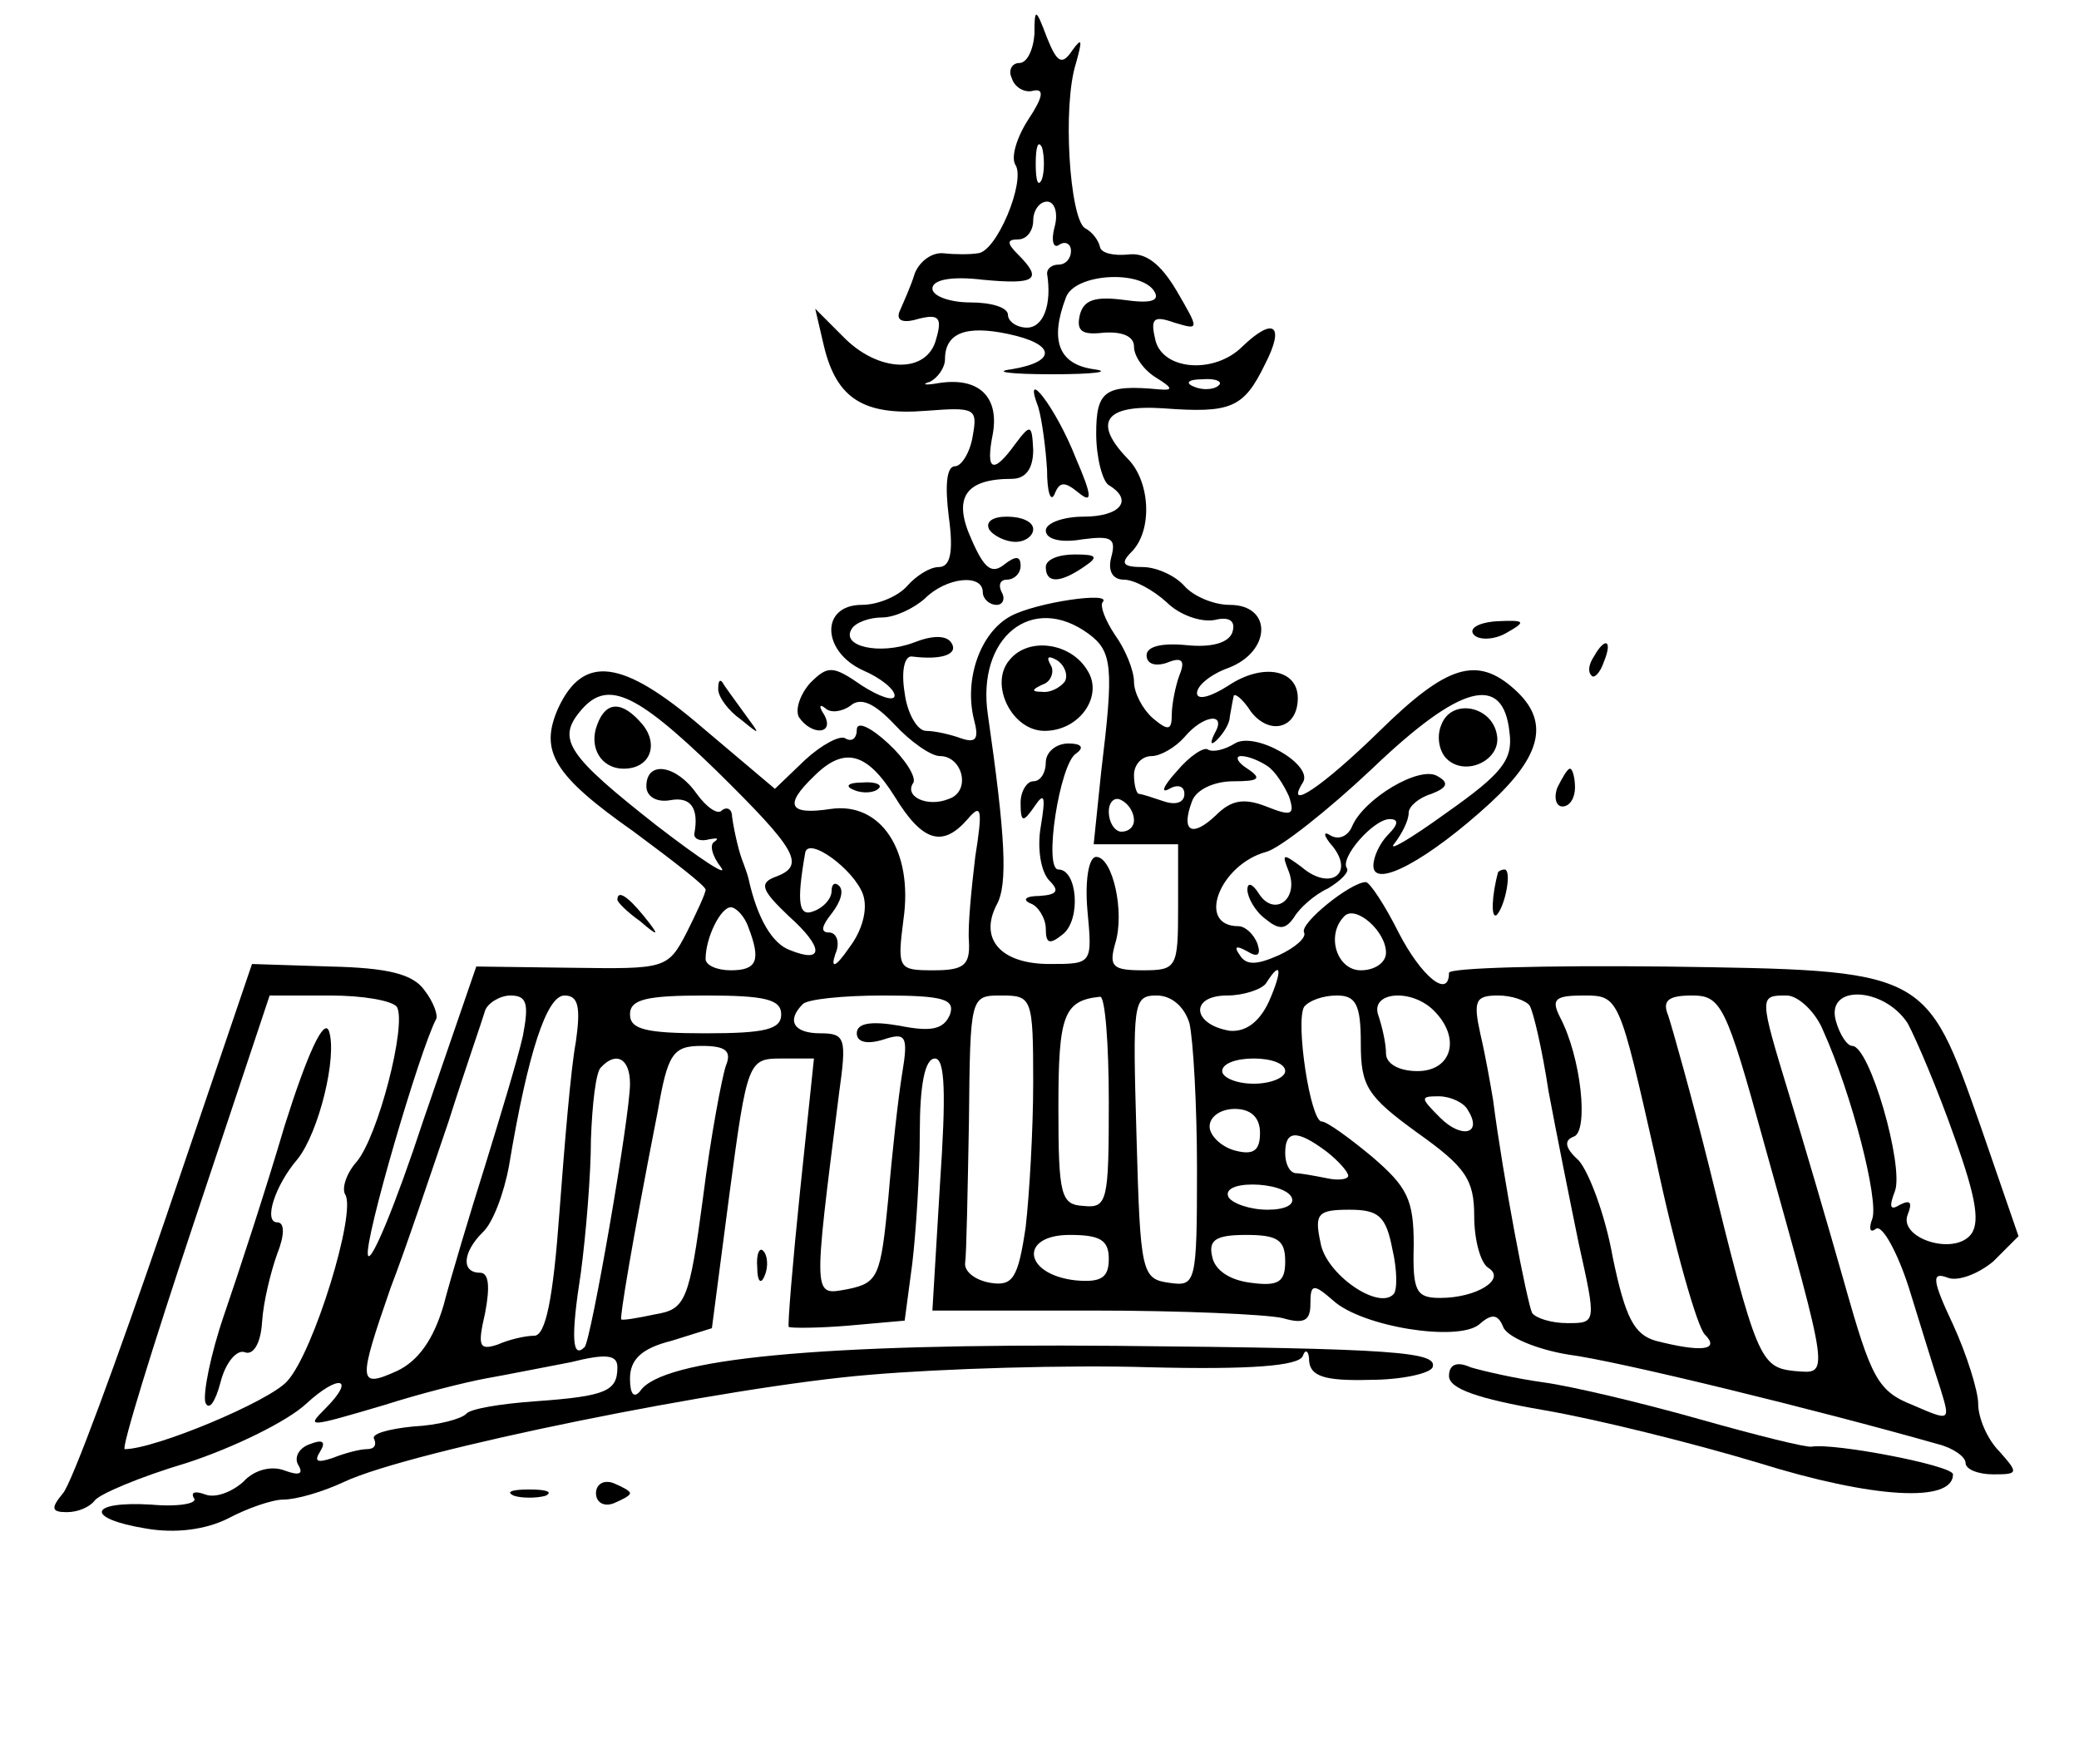 <?xml version="1.0" standalone="no"?>
<!DOCTYPE svg PUBLIC "-//W3C//DTD SVG 20010904//EN"
 "http://www.w3.org/TR/2001/REC-SVG-20010904/DTD/svg10.dtd">
<svg version="1.0" xmlns="http://www.w3.org/2000/svg"
 width="165pt" height="140pt" viewBox="0 0 165 140"
 preserveAspectRatio="xMidYMid meet">
<g transform="translate(0,140) scale(0.1,-0.1)"
fill="#000000" stroke="none">
<path d="M821 1373 c-1 -13 -6 -23 -12 -23 -6 0 -9 -6 -6 -12 2 -7 10 -12 17
-10 9 2 8 -5 -4 -23 -9 -14 -14 -30 -10 -36 8 -13 -15 -69 -30 -70 -6 -1 -18
-1 -27 0 -9 1 -19 -6 -23 -16 -3 -10 -9 -23 -12 -30 -3 -7 2 -10 15 -6 16 4
19 1 14 -16 -7 -28 -46 -27 -74 2 l-22 22 7 -30 c10 -41 31 -55 81 -51 39 3
41 2 37 -20 -2 -13 -9 -24 -14 -24 -7 0 -8 -16 -5 -40 4 -29 1 -40 -8 -40 -7
0 -18 -7 -25 -15 -7 -8 -23 -15 -36 -15 -33 0 -32 -37 1 -52 14 -6 25 -15 25
-20 0 -5 -12 -1 -26 8 -23 16 -27 16 -41 2 -8 -9 -12 -21 -9 -27 10 -15 29
-14 20 2 -4 6 -4 9 1 5 4 -4 13 -3 20 2 8 7 19 2 35 -15 13 -14 29 -25 36 -25
18 0 25 -28 7 -34 -17 -7 -36 2 -28 13 2 5 -7 19 -20 31 -14 13 -25 18 -25 11
0 -7 -4 -10 -9 -7 -4 3 -19 -5 -32 -17 l-24 -23 -58 49 c-63 54 -94 58 -114
15 -15 -34 -4 -53 60 -98 31 -23 57 -43 57 -46 0 -3 -7 -18 -15 -34 -15 -29
-17 -29 -91 -28 l-76 1 -42 -122 c-22 -67 -42 -115 -44 -107 -3 12 41 162 54
187 2 3 -2 14 -9 23 -9 13 -29 18 -75 19 l-62 2 -69 -203 c-38 -111 -74 -209
-81 -217 -10 -12 -9 -15 3 -15 9 0 18 4 22 9 3 5 36 19 73 30 37 12 80 33 95
47 26 24 40 21 15 -4 -15 -15 -14 -15 47 3 28 9 64 18 80 21 17 3 47 9 68 13
28 7 37 6 37 -4 0 -19 -9 -23 -65 -27 -28 -2 -52 -6 -55 -10 -4 -4 -22 -9 -42
-10 -20 -2 -34 -6 -31 -10 2 -5 0 -8 -6 -8 -5 0 -17 -3 -27 -7 -12 -4 -15 -3
-10 5 5 8 2 10 -8 6 -9 -3 -13 -11 -9 -17 4 -7 0 -8 -11 -4 -10 4 -24 1 -33
-9 -9 -8 -22 -13 -30 -10 -8 3 -12 2 -9 -3 3 -4 -12 -7 -34 -5 -50 3 -53 -11
-4 -19 23 -4 47 -1 65 8 15 8 35 15 44 15 10 0 31 6 48 14 53 25 306 76 417
85 58 5 158 8 222 6 80 -2 119 1 122 9 2 6 5 4 5 -4 1 -12 12 -16 48 -15 25 0
48 5 50 10 4 12 -27 15 -252 17 -234 2 -360 -10 -377 -36 -5 -6 -8 -2 -8 10 0
15 9 24 33 30 l32 10 14 107 c14 105 15 107 41 107 l26 0 -11 -105 c-6 -58
-10 -107 -9 -108 2 -1 23 -1 47 1 l45 4 6 45 c3 25 6 72 6 104 0 38 4 59 12
59 8 0 9 -27 4 -100 l-6 -100 127 0 c71 0 138 -3 151 -6 17 -5 22 -2 22 11 0
16 2 17 18 3 23 -21 99 -33 116 -19 10 9 15 8 19 -2 3 -8 27 -18 52 -22 39 -5
198 -44 293 -71 12 -3 22 -10 22 -15 0 -5 10 -9 22 -9 20 0 20 1 5 18 -10 10
-17 27 -17 38 0 10 -9 39 -20 63 -17 36 -17 42 -4 37 8 -3 24 3 36 13 l20 20
-30 87 c-44 125 -42 124 -251 127 -94 1 -171 -1 -171 -5 0 -21 -22 -3 -40 32
-11 22 -23 40 -26 40 -12 0 -53 -33 -49 -40 2 -4 -7 -12 -20 -18 -18 -8 -26
-8 -31 0 -5 7 -3 8 6 3 8 -5 11 -3 8 6 -3 8 -10 14 -15 14 -34 0 -15 49 22 59
11 3 49 33 84 66 70 67 104 76 109 29 3 -22 -6 -33 -50 -64 -29 -21 -48 -32
-41 -24 6 8 11 18 11 24 0 5 8 12 18 15 13 5 14 9 5 14 -14 9 -59 -18 -68 -40
-3 -7 -10 -11 -17 -7 -6 4 -6 0 2 -9 17 -22 -3 -35 -25 -16 -15 11 -16 11 -10
-4 8 -22 -12 -36 -24 -17 -5 8 -9 9 -9 3 0 -6 6 -17 14 -23 11 -9 16 -9 23 1
4 7 16 18 27 23 10 6 17 13 15 16 -6 8 21 39 34 39 7 0 7 -4 -1 -12 -7 -7 -12
-18 -12 -25 0 -19 44 5 93 50 41 38 47 65 19 90 -30 27 -54 19 -107 -33 -45
-44 -76 -65 -61 -41 9 14 -38 41 -54 31 -8 -5 -17 -7 -21 -5 -3 3 -15 -5 -25
-17 -11 -12 -13 -18 -6 -14 7 4 12 2 12 -4 0 -7 -7 -9 -16 -6 -9 3 -18 6 -20
6 -2 0 -4 7 -4 15 0 8 6 15 14 15 7 0 19 7 26 15 15 18 34 20 24 3 -4 -8 -3
-10 2 -5 5 5 10 13 10 18 1 5 2 12 3 16 0 4 7 -1 14 -12 15 -19 37 -13 37 11
0 23 -28 28 -55 10 -14 -9 -25 -12 -25 -6 0 6 11 15 25 20 34 13 35 50 1 50
-13 0 -29 7 -36 15 -7 8 -22 15 -33 15 -16 0 -18 3 -9 12 17 17 15 56 -3 74
-28 29 -18 43 28 40 54 -4 64 0 81 35 16 31 7 38 -18 14 -22 -22 -63 -19 -69
5 -4 17 -2 20 15 14 20 -6 20 -6 2 25 -13 22 -25 31 -39 29 -11 -1 -21 1 -22
6 -1 5 -6 12 -12 15 -12 8 -18 97 -7 131 5 18 5 21 -3 10 -8 -12 -12 -10 -20
10 -9 24 -10 24 -10 3z m6 -115 c-3 -7 -5 -2 -5 12 0 14 2 19 5 13 2 -7 2 -19
0 -25z m10 -38 c-3 -11 -1 -18 4 -14 5 3 9 0 9 -5 0 -6 -4 -11 -10 -11 -5 0
-9 -3 -9 -7 4 -25 -3 -43 -16 -43 -8 0 -15 5 -15 10 0 6 -13 10 -30 10 -16 0
-30 5 -30 11 0 7 15 10 40 7 42 -4 48 0 28 20 -9 9 -9 12 0 12 7 0 12 7 12 15
0 8 5 15 11 15 6 0 9 -9 6 -20z m79 -51 c5 -8 -3 -10 -24 -7 -23 3 -32 0 -35
-12 -3 -13 2 -16 19 -14 15 1 24 -3 24 -11 0 -8 8 -19 18 -25 13 -8 13 -10 2
-9 -43 4 -50 -1 -50 -35 0 -19 5 -38 10 -41 20 -12 9 -25 -20 -25 -16 0 -30
-5 -30 -11 0 -7 12 -10 29 -7 23 3 27 1 23 -14 -3 -11 1 -18 10 -18 8 0 23 -8
34 -18 10 -10 27 -16 38 -14 12 3 17 -1 14 -10 -3 -8 -16 -12 -36 -10 -20 2
-32 -1 -32 -8 0 -7 7 -9 16 -6 12 5 15 2 10 -10 -3 -8 -6 -23 -6 -31 0 -13 -3
-13 -15 -3 -8 7 -15 20 -15 29 0 9 -7 26 -15 37 -8 12 -12 23 -10 26 9 9 -53
0 -73 -11 -24 -13 -37 -50 -29 -82 4 -15 2 -19 -10 -15 -8 3 -21 6 -28 6 -7 0
-15 14 -17 30 -3 18 0 30 6 29 24 -3 37 2 31 11 -4 6 -15 6 -30 0 -27 -10 -58
-3 -49 11 3 5 14 9 24 9 10 0 25 7 34 15 17 17 46 20 46 5 0 -5 5 -10 11 -10
5 0 7 5 4 10 -3 6 -1 10 4 10 6 0 11 5 11 11 0 8 -4 8 -13 1 -10 -8 -16 -3
-26 20 -15 33 -5 48 32 48 11 0 17 8 17 23 -1 20 -2 21 -14 5 -18 -25 -24 -22
-18 8 5 29 -11 45 -43 40 -11 -2 -14 -1 -7 1 6 3 12 11 12 18 0 21 17 27 50
20 38 -8 39 -22 3 -28 -16 -2 -1 -4 32 -4 33 0 48 2 33 4 -28 4 -35 23 -22 57
7 19 59 22 70 5z m51 -75 c-3 -3 -12 -4 -19 -1 -8 3 -5 6 6 6 11 1 17 -2 13
-5z m-103 -197 c19 -14 20 -27 10 -109 l-6 -58 33 0 34 0 0 -50 c0 -48 -1 -50
-28 -50 -24 0 -27 3 -22 21 8 25 -2 69 -15 69 -6 0 -9 -19 -7 -42 4 -43 4 -43
-30 -43 -39 0 -56 20 -42 47 9 16 7 54 -7 151 -9 61 35 97 80 64z m-296 -108
c65 -64 72 -76 47 -85 -13 -5 -10 -11 11 -31 28 -25 28 -38 1 -27 -14 5 -26
25 -33 57 -1 4 -3 9 -4 12 -3 7 -7 23 -9 37 0 6 -4 8 -8 5 -3 -4 -12 2 -20 13
-16 23 -40 27 -40 6 0 -8 8 -13 19 -11 16 3 23 -6 19 -27 0 -4 5 -6 12 -4 6 1
8 1 4 -2 -4 -2 -2 -11 5 -20 7 -9 -16 6 -51 33 -70 55 -79 68 -61 90 21 26 43
17 108 -46z m142 -21 c22 -36 38 -41 58 -18 11 13 12 8 6 -30 -3 -25 -6 -55
-5 -67 1 -19 -4 -23 -28 -23 -28 0 -29 1 -24 40 8 55 -18 94 -58 88 -33 -5
-37 3 -13 26 24 24 42 19 64 -16z m296 24 c6 -4 13 -15 17 -24 5 -15 2 -16
-18 -8 -18 7 -28 5 -40 -7 -19 -18 -28 -13 -19 11 3 9 17 16 33 16 20 0 23 2
11 10 -8 5 -10 10 -5 10 6 0 15 -4 21 -8z m-106 -43 c0 -5 -4 -9 -10 -9 -5 0
-10 7 -10 16 0 8 5 12 10 9 6 -3 10 -10 10 -16z m-215 -59 c4 -12 -1 -29 -11
-42 -11 -16 -15 -17 -11 -5 4 9 1 17 -5 17 -7 0 -6 5 2 15 7 9 10 18 6 22 -3
3 -6 2 -6 -4 0 -6 -6 -13 -14 -16 -12 -5 -14 6 -7 46 2 14 39 -13 46 -33z
m-91 -26 c10 -26 7 -34 -14 -34 -11 0 -20 4 -20 9 0 17 12 41 20 41 4 0 11 -7
14 -16z m506 -20 c0 -8 -9 -14 -20 -14 -19 0 -28 28 -13 43 9 9 33 -12 33 -29z
m-93 -39 c-8 -17 -19 -24 -31 -23 -30 5 -32 28 -2 28 13 0 28 5 31 10 12 19
13 10 2 -15z m-692 -4 c8 -14 -15 -103 -32 -123 -8 -9 -12 -21 -9 -26 9 -14
-25 -125 -46 -148 -14 -16 -105 -54 -129 -54 -3 0 22 81 55 180 l60 180 48 0
c26 0 49 -4 53 -9z m100 -23 c-4 -18 -18 -64 -30 -103 -12 -38 -27 -88 -33
-111 -8 -27 -20 -44 -37 -52 -31 -14 -31 -9 -5 66 12 31 32 91 46 132 13 41
27 81 29 88 2 6 12 12 20 12 13 0 15 -6 10 -32z m42 -5 c-4 -21 -9 -82 -13
-135 -5 -69 -11 -98 -20 -98 -7 0 -20 -3 -29 -7 -15 -5 -16 -1 -10 25 4 21 3
32 -4 32 -15 0 -14 16 2 32 8 7 17 31 21 53 15 90 30 135 44 135 11 0 13 -9 9
-37z m163 22 c0 -12 -13 -15 -60 -15 -47 0 -60 3 -60 15 0 12 13 15 60 15 47
0 60 -3 60 -15z m134 0 c-5 -12 -15 -14 -40 -9 -23 4 -34 2 -34 -6 0 -7 8 -9
21 -5 18 6 20 3 15 -27 -3 -18 -8 -63 -11 -99 -6 -62 -8 -67 -32 -72 -28 -5
-28 -10 -7 156 6 43 5 47 -15 47 -21 0 -27 10 -14 23 3 4 32 7 64 7 48 0 57
-3 53 -15z m66 -54 c0 -37 -3 -89 -6 -115 -6 -40 -10 -47 -28 -44 -12 2 -21 9
-20 16 1 6 2 57 3 112 1 100 1 100 26 100 24 0 25 -2 25 -69z m60 -15 c0 -79
-1 -85 -20 -83 -18 1 -20 8 -20 78 0 73 4 85 33 88 4 1 7 -37 7 -83z m64 62
c3 -13 6 -65 6 -116 0 -91 -1 -93 -22 -90 -22 3 -23 8 -26 116 -3 106 -3 112
16 112 12 0 22 -9 26 -22z m136 -16 c0 -34 5 -42 45 -71 38 -27 45 -37 45 -66
0 -19 5 -37 11 -41 15 -9 -9 -24 -38 -24 -19 0 -22 5 -21 42 0 36 -5 46 -33
70 -18 15 -36 28 -40 28 -9 0 -21 79 -14 91 4 5 15 9 26 9 15 0 19 -7 19 -38z
m58 26 c22 -22 14 -48 -13 -48 -15 0 -25 6 -25 14 0 8 -3 21 -6 30 -7 19 26
22 44 4z m76 4 c3 -5 10 -35 15 -68 6 -32 17 -87 24 -121 14 -63 14 -63 -9
-63 -13 0 -25 4 -28 8 -4 8 -23 107 -31 169 -2 12 -6 35 -10 52 -6 27 -4 31
14 31 11 0 22 -4 25 -8z m100 -121 c15 -71 33 -134 39 -140 13 -13 -4 -14 -39
-5 -17 5 -24 18 -34 66 -6 34 -19 68 -27 77 -11 10 -12 16 -4 19 12 4 6 63
-11 95 -7 14 -4 17 19 17 28 0 28 -1 57 -129z m86 12 c53 -190 52 -183 24
-181 -27 3 -30 9 -68 164 -14 56 -29 109 -32 118 -5 12 0 16 19 16 23 0 27 -8
57 -117z m47 89 c23 -51 44 -134 39 -149 -3 -8 -2 -12 3 -8 5 3 17 -19 26 -47
9 -29 20 -65 25 -80 8 -26 8 -26 -22 -13 -28 11 -33 22 -54 96 -13 46 -33 114
-44 150 -24 79 -24 79 -2 79 9 0 23 -13 29 -28z m67 6 c7 -13 24 -53 37 -90
18 -50 21 -70 12 -79 -15 -15 -56 -1 -49 17 4 10 2 12 -6 8 -8 -5 -9 -2 -4 11
7 20 -20 115 -34 115 -4 0 -10 9 -13 20 -8 29 38 27 57 -2z m-938 -34 c-3 -9
-12 -56 -18 -104 -11 -83 -14 -89 -38 -93 -14 -3 -26 -5 -27 -4 -1 2 8 58 29
165 8 46 12 52 35 52 19 0 24 -4 19 -16z m-76 -14 c0 -26 -31 -204 -36 -209
-10 -10 -11 8 -3 59 4 30 8 78 8 106 1 28 4 54 8 57 12 13 23 7 23 -13z m520
10 c0 -5 -11 -10 -25 -10 -14 0 -25 5 -25 10 0 6 11 10 25 10 14 0 25 -4 25
-10z m145 -31 c12 -19 -5 -23 -22 -6 -16 16 -16 17 -1 17 9 0 20 -5 23 -11z
m-165 -18 c0 -14 -5 -18 -20 -14 -11 3 -20 12 -20 19 0 8 9 14 20 14 13 0 20
-7 20 -19z m53 -15 c9 -7 17 -16 17 -19 0 -3 -8 -4 -17 -2 -10 2 -21 4 -25 4
-5 1 -8 8 -8 16 0 18 9 19 33 1z m-28 -36 c3 -6 -5 -10 -19 -10 -14 0 -28 5
-31 10 -3 6 5 10 19 10 14 0 28 -4 31 -10z m80 -41 c4 -17 4 -33 1 -36 -12
-13 -54 16 -58 41 -5 23 -2 26 23 26 23 0 29 -5 34 -31z m-225 -8 c0 -15 -6
-19 -27 -17 -41 5 -44 36 -4 36 24 0 31 -4 31 -19z m140 -2 c0 -16 -5 -20 -27
-17 -17 2 -29 10 -31 21 -3 13 3 17 27 17 25 0 31 -4 31 -21z"/>
<path d="M824 1077 c3 -10 6 -33 7 -50 0 -18 3 -26 6 -19 4 10 8 10 19 1 11
-9 11 -3 -2 27 -16 41 -43 75 -30 41z"/>
<path d="M785 980 c3 -5 13 -10 21 -10 8 0 14 5 14 10 0 6 -9 10 -21 10 -11 0
-17 -4 -14 -10z"/>
<path d="M830 950 c0 -13 11 -13 30 0 12 8 11 10 -7 10 -13 0 -23 -4 -23 -10z"/>
<path d="M801 876 c-16 -19 2 -56 28 -56 28 0 47 28 34 48 -13 22 -47 27 -62
8z m44 -17 c-4 -5 -12 -9 -18 -8 -9 0 -8 2 1 6 6 2 9 10 6 15 -4 7 -2 8 5 4 6
-4 9 -12 6 -17z"/>
<path d="M830 795 c0 -8 -4 -15 -10 -15 -5 0 -10 -8 -10 -17 0 -16 2 -16 11
-3 8 12 9 8 5 -16 -3 -17 0 -36 7 -43 8 -8 6 -11 -8 -12 -11 0 -14 -3 -7 -6 6
-2 12 -12 12 -20 0 -12 3 -13 14 -4 14 12 11 51 -4 51 -12 0 1 84 14 92 7 5 4
8 -6 8 -10 0 -18 -7 -18 -15z"/>
<path d="M474 825 c-7 -18 3 -35 21 -35 21 0 28 19 15 35 -16 19 -29 19 -36 0z"/>
<path d="M678 773 c7 -3 16 -2 19 1 4 3 -2 6 -13 5 -11 0 -14 -3 -6 -6z"/>
<path d="M226 507 c-15 -51 -37 -118 -48 -150 -11 -32 -17 -63 -15 -70 3 -7 8
1 12 16 4 16 13 26 19 24 7 -3 13 7 14 24 1 16 7 40 12 54 6 15 6 25 0 25 -11
0 -2 29 16 50 17 21 32 82 25 102 -4 10 -17 -18 -35 -75z"/>
<path d="M1170 896 c4 -4 16 -4 26 2 16 9 14 10 -8 9 -15 -1 -23 -6 -18 -11z"/>
<path d="M1265 879 c-4 -6 -5 -12 -2 -15 2 -3 7 2 10 11 7 17 1 20 -8 4z"/>
<path d="M570 853 c0 -6 8 -17 18 -24 16 -13 16 -13 2 6 -8 11 -16 22 -17 24
-2 2 -3 0 -3 -6z"/>
<path d="M1144 825 c-4 -9 -2 -21 4 -27 15 -15 44 -1 40 19 -4 23 -36 29 -44
8z"/>
<path d="M1236 775 c-3 -8 -1 -15 4 -15 6 0 10 7 10 15 0 8 -2 15 -4 15 -2 0
-6 -7 -10 -15z"/>
<path d="M1189 708 c-5 -18 -6 -38 -1 -34 7 8 12 36 6 36 -2 0 -4 -1 -5 -2z"/>
<path d="M490 686 c0 -2 8 -10 18 -17 15 -13 16 -12 3 4 -13 16 -21 21 -21 13z"/>
<path d="M601 394 c0 -11 3 -14 6 -6 3 7 2 16 -1 19 -3 4 -6 -2 -5 -13z"/>
<path d="M1150 308 c0 -10 23 -18 75 -27 41 -7 118 -26 171 -42 90 -28 154
-32 154 -9 0 7 -94 25 -112 22 -4 -1 -44 9 -90 22 -46 13 -101 26 -123 29 -22
3 -48 9 -58 12 -11 5 -17 2 -17 -7z"/>
<path d="M473 215 c0 -7 6 -11 14 -8 7 3 13 6 13 8 0 2 -6 5 -13 8 -8 3 -14
-1 -14 -8z"/>
<path d="M408 213 c6 -2 18 -2 25 0 6 3 1 5 -13 5 -14 0 -19 -2 -12 -5z"/>
</g>
</svg>
